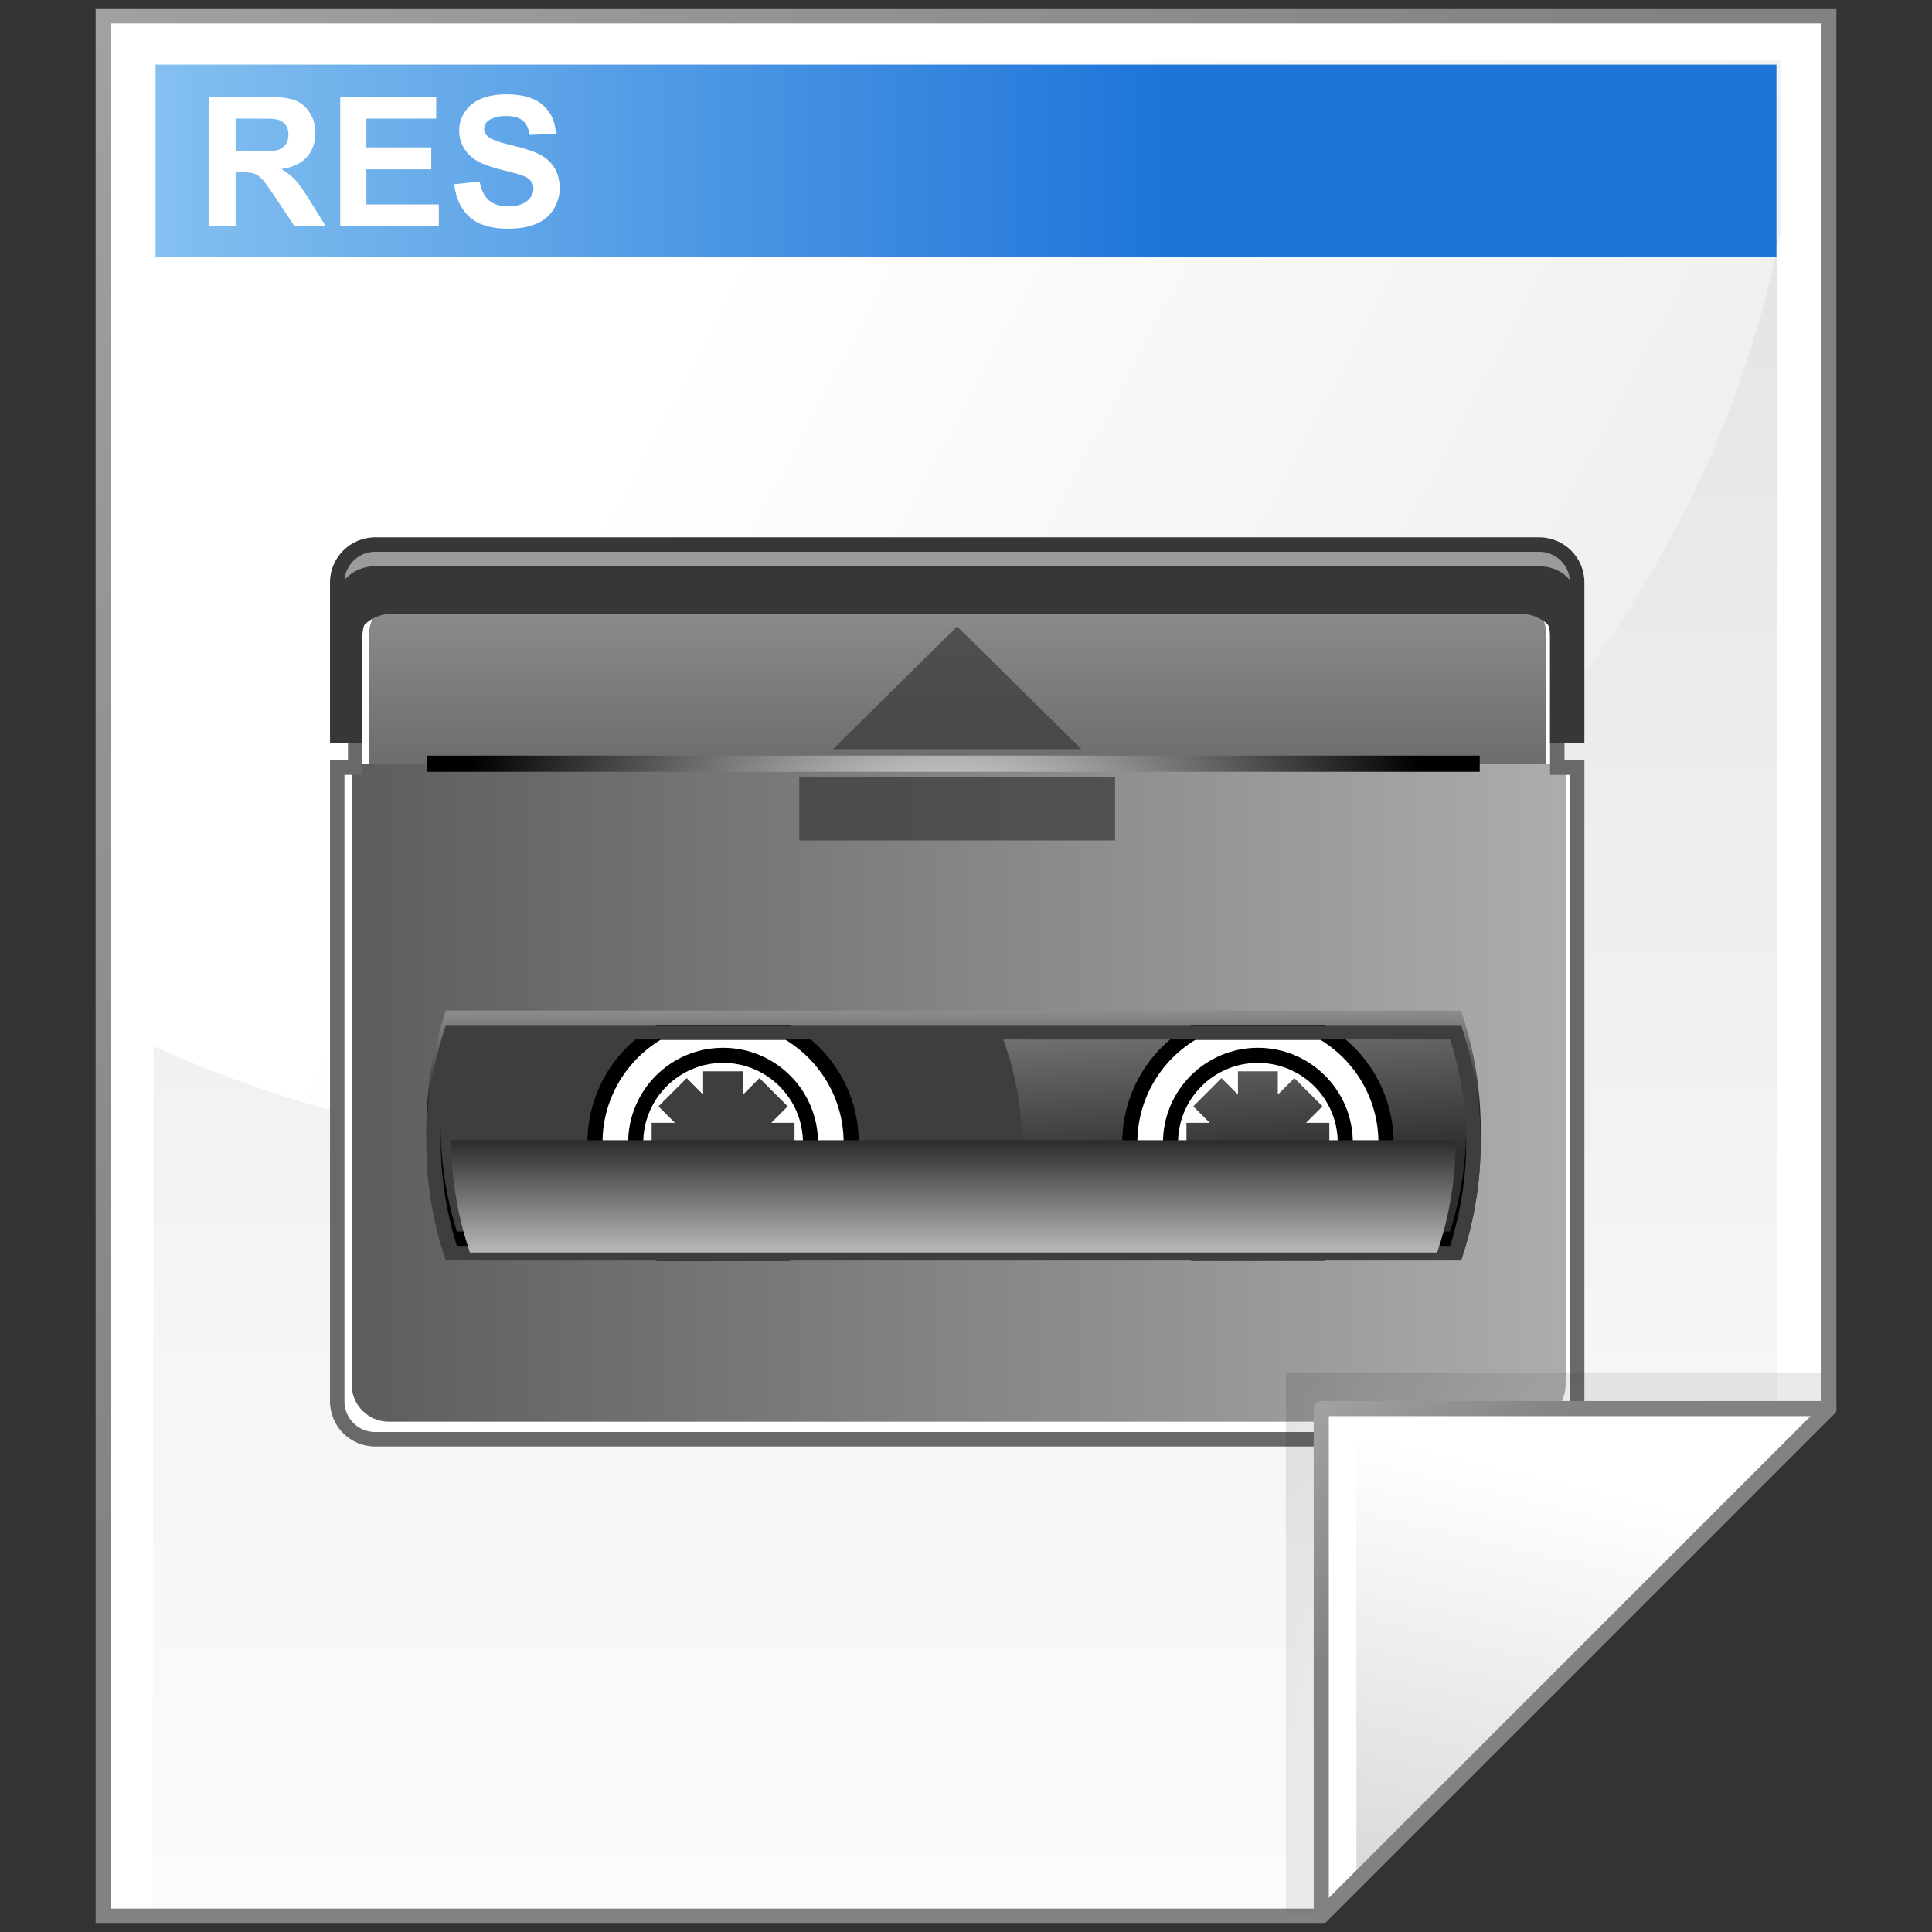 <?xml version="1.0" encoding="iso-8859-1"?>
<!-- Generator: Adobe Illustrator 10.0.3, SVG Export Plug-In . SVG Version: 3.0.0 Build 77)  -->
<!DOCTYPE svg PUBLIC "-//W3C//DTD SVG 1.0//EN"    "http://www.w3.org/TR/2001/REC-SVG-20010904/DTD/svg10.dtd">
<svg  xmlns="http://www.w3.org/2000/svg" xmlns:xlink="http://www.w3.org/1999/xlink" xmlns:a="http://ns.adobe.com/AdobeSVGViewerExtensions/3.0/"
	 width="128" height="128" viewBox="0 0 128 128" overflow="visible" enable-background="new 0 0 128 128" xml:space="preserve">
	<rect x="0" y="0" width="128" height="128" fill="#333333" stroke="none"/>
	<g id="Layer_1">
		<g>
			<path fill="#FFFFFF" d="M121.164,1.052H6.836v125.896h80.701l33.627-33.627V1.052z"/>
			<linearGradient id="XMLID_1_" gradientUnits="userSpaceOnUse" x1="63.92" y1="154.565" x2="63.92" y2="-100.936">
				<stop  offset="0" style="stop-color:#FFFFFF"/>
				<stop  offset="0.246" style="stop-color:#F6F6F6"/>
				<stop  offset="0.637" style="stop-color:#DFDFDF"/>
				<stop  offset="1" style="stop-color:#C4C4C4"/>
				<a:midPointStop  offset="0" style="stop-color:#FFFFFF"/>
				<a:midPointStop  offset="0.605" style="stop-color:#FFFFFF"/>
				<a:midPointStop  offset="1" style="stop-color:#C4C4C4"/>
			</linearGradient>
			<path fill="url(#XMLID_1_)" d="M117.734,4.019H10.266l-0.16,122.654h76.457l31.172-31.252V4.019z"/>
			<linearGradient id="XMLID_2_" gradientUnits="userSpaceOnUse" x1="-26.333" y1="-26.333" x2="56.166" y2="56.166">
				<stop  offset="0" style="stop-color:#B3B3B3"/>
				<stop  offset="1" style="stop-color:#828282"/>
				<a:midPointStop  offset="0" style="stop-color:#B3B3B3"/>
				<a:midPointStop  offset="0.5" style="stop-color:#B3B3B3"/>
				<a:midPointStop  offset="1" style="stop-color:#828282"/>
			</linearGradient>
			<path fill="url(#XMLID_2_)" d="M121.164,0.552H6.336v126.896h81.408l33.92-33.92V0.552H121.164 M120.664,1.552
				c0,0.986,0,91.152,0,91.562c-0.289,0.289-33.045,33.045-33.334,33.334c-0.41,0-79.01,0-79.994,0c0-0.988,0-123.908,0-124.896
				C8.322,1.552,119.678,1.552,120.664,1.552z"/>
			<linearGradient id="XMLID_3_" gradientUnits="userSpaceOnUse" x1="43.023" y1="25.421" x2="204.007" y2="111.065">
				<stop  offset="0" style="stop-color:#FFFFFF"/>
				<stop  offset="0.86" style="stop-color:#DADADA"/>
				<stop  offset="1" style="stop-color:#D4D4D4"/>
				<a:midPointStop  offset="0" style="stop-color:#FFFFFF"/>
				<a:midPointStop  offset="0.525" style="stop-color:#FFFFFF"/>
				<a:midPointStop  offset="1" style="stop-color:#D4D4D4"/>
			</linearGradient>
			<path fill="url(#XMLID_3_)" d="M118.006,15.223V3.94H10.199l-0.096,65.34c9.975,4.547,21.151,7.096,32.954,7.096
				C80.402,76.376,111.455,48.876,118.006,15.223z"/>
			<linearGradient id="XMLID_4_" gradientUnits="userSpaceOnUse" x1="-56.69" y1="10.651" x2="77.648" y2="10.651">
				<stop  offset="0" style="stop-color:#FFFFFF"/>
				<stop  offset="0.063" style="stop-color:#E6F9FF"/>
				<stop  offset="0.139" style="stop-color:#CEF2FF"/>
				<stop  offset="0.185" style="stop-color:#C5F0FF"/>
				<stop  offset="1" style="stop-color:#1D74D9"/>
				<a:midPointStop  offset="0" style="stop-color:#FFFFFF"/>
				<a:midPointStop  offset="0.4" style="stop-color:#FFFFFF"/>
				<a:midPointStop  offset="0.185" style="stop-color:#C5F0FF"/>
				<a:midPointStop  offset="0.5" style="stop-color:#C5F0FF"/>
				<a:midPointStop  offset="1" style="stop-color:#1D74D9"/>
			</linearGradient>
			<path fill-rule="evenodd" clip-rule="evenodd" fill="url(#XMLID_4_)" d="M117.692,17.022H10.308V4.279h107.385V17.022z"/>
			<path fill="none" d="M128,128H0V0h128V128z"/>
		</g>
		<g>
			<g>
				<path fill="#FFFFFF" d="M103.173,50.858v-8.791c0-1.343-1.09-2.433-2.434-2.433H25.963c-1.343,0-2.432,1.089-2.432,2.433v8.791
					h-1.189v41.987c0,1.387,1.124,2.509,2.508,2.509h77.131c1.386,0,2.508-1.122,2.508-2.509V50.858H103.173z"/>
				<linearGradient id="XMLID_5_" gradientUnits="userSpaceOnUse" x1="125.501" y1="66.913" x2="-10.963" y2="66.913">
					<stop  offset="0" style="stop-color:#C2C2C2"/>
					<stop  offset="1" style="stop-color:#3B3B3B"/>
					<a:midPointStop  offset="0" style="stop-color:#C2C2C2"/>
					<a:midPointStop  offset="0.5" style="stop-color:#C2C2C2"/>
					<a:midPointStop  offset="1" style="stop-color:#3B3B3B"/>
				</linearGradient>
				<path fill="url(#XMLID_5_)" d="M102.438,50.624v-8.607c0-1.315-1.067-2.381-2.383-2.381h-73.21
					c-1.315,0-2.381,1.066-2.381,2.381v8.607H23.3v41.108c0,1.357,1.1,2.458,2.456,2.458h75.517c1.356,0,2.456-1.101,2.456-2.458
					V50.624H102.438z"/>
				<linearGradient id="XMLID_6_" gradientUnits="userSpaceOnUse" x1="63.514" y1="21.14" x2="63.514" y2="68.063">
					<stop  offset="0" style="stop-color:#C2C2C2"/>
					<stop  offset="1" style="stop-color:#3B3B3B"/>
					<a:midPointStop  offset="0" style="stop-color:#C2C2C2"/>
					<a:midPointStop  offset="0.5" style="stop-color:#C2C2C2"/>
					<a:midPointStop  offset="1" style="stop-color:#3B3B3B"/>
				</linearGradient>
				<path fill="url(#XMLID_6_)" d="M102.438,50.624v-8.607c0-1.315-1.067-2.381-2.383-2.381h-73.21
					c-1.315,0-2.381,1.066-2.381,2.381v8.607H23.3h80.429H102.438z"/>
				<linearGradient id="XMLID_7_" gradientUnits="userSpaceOnUse" x1="62.055" y1="57.829" x2="63.333" y2="78.259">
					<stop  offset="0" style="stop-color:#C2C2C2"/>
					<stop  offset="1" style="stop-color:#2E2E2E"/>
					<a:midPointStop  offset="0" style="stop-color:#C2C2C2"/>
					<a:midPointStop  offset="0.5" style="stop-color:#C2C2C2"/>
					<a:midPointStop  offset="1" style="stop-color:#2E2E2E"/>
				</linearGradient>
				<path fill="url(#XMLID_7_)" d="M96.453,67.912h-66.91l-0.108,0.331c-0.787,2.428-1.186,4.94-1.186,7.467
					c0,2.528,0.398,5.041,1.186,7.469l0.108,0.331h67.258l0.106-0.331c0.789-2.432,1.189-4.943,1.189-7.469
					c0-2.523-0.4-5.035-1.189-7.467l-0.106-0.331H96.453z"/>
				<path fill="#3E3E3E" d="M66.28,68.392H29.891c-0.757,2.334-1.164,4.788-1.164,7.318c0,2.532,0.406,4.986,1.164,7.32H66.28
					c0.905-2.269,1.42-4.733,1.42-7.32S67.188,70.658,66.28,68.392z"/>
				<path fill="#696969" d="M25.963,39.157c-1.605,0-2.91,1.306-2.91,2.911c0,0,0,7.456,0,8.312c-0.342,0-1.189,0-1.189,0v42.466
					c0,1.648,1.339,2.987,2.987,2.987h77.131c1.646,0,2.987-1.339,2.987-2.987V50.379c0,0-0.93,0-1.317,0c0-0.856,0-8.312,0-8.312
					c0-1.605-1.307-2.911-2.912-2.911H25.963z M23.532,51.337h0.479v-9.269c0-1.078,0.875-1.954,1.953-1.954h74.776
					c1.078,0,1.955,0.876,1.955,1.954v9.269c0,0,0.928,0,1.316,0c0,0.937,0,41.509,0,41.509c0,1.119-0.911,2.029-2.029,2.029H24.851
					c-1.121,0-2.029-0.91-2.029-2.029c0,0,0-40.572,0-41.509C23.164,51.337,23.532,51.337,23.532,51.337z"/>
				
					<radialGradient id="XMLID_8_" cx="62.661" cy="59.016" r="32.698" fx="62.661" fy="59.016" gradientTransform="matrix(1 0 0 0.812 0 10.245)" gradientUnits="userSpaceOnUse">
					<stop  offset="0" style="stop-color:#FFFFFF"/>
					<stop  offset="1" style="stop-color:#000000"/>
					<a:midPointStop  offset="0" style="stop-color:#FFFFFF"/>
					<a:midPointStop  offset="0.5" style="stop-color:#FFFFFF"/>
					<a:midPointStop  offset="1" style="stop-color:#000000"/>
				</radialGradient>
				<path fill="url(#XMLID_8_)"  a:adobe-blending-mode="screen" d="M98.035,51.135H28.277v-1.072h69.758V51.135z"/>
				<path d="M41.878,75.71c0,3.325,2.705,6.03,6.03,6.03c3.323,0,6.028-2.705,6.028-6.03c0-3.323-2.705-6.03-6.028-6.03
					C44.583,69.68,41.878,72.387,41.878,75.71z M42.357,75.71c0-3.06,2.489-5.551,5.551-5.551c3.06,0,5.549,2.491,5.549,5.551
					c0,3.062-2.49,5.551-5.549,5.551C44.846,81.261,42.357,78.771,42.357,75.71z"/>
				<path fill="#FFFFFF" d="M47.908,69.919c-3.198,0-5.791,2.593-5.791,5.791s2.592,5.791,5.791,5.791
					c3.196,0,5.789-2.593,5.789-5.791S51.104,69.919,47.908,69.919z M52.64,74.388v2.645h-1.541l1.09,1.091l-1.871,1.868
					l-1.09-1.091v1.542h-2.643V78.9l-1.091,1.091l-1.868-1.868l1.088-1.091h-1.541v-2.645h1.543l-1.09-1.089l1.868-1.87l1.091,1.091
					v-1.541h2.643v1.541l1.09-1.091l1.871,1.87l-1.09,1.089H52.64z"/>
				<path d="M41.878,75.71c0,3.325,2.705,6.03,6.03,6.03c3.323,0,6.028-2.705,6.028-6.03c0-3.323-2.705-6.03-6.028-6.03
					C44.583,69.68,41.878,72.387,41.878,75.71z M42.357,75.71c0-3.06,2.489-5.551,5.551-5.551c3.06,0,5.549,2.491,5.549,5.551
					c0,3.062-2.49,5.551-5.549,5.551C44.846,81.261,42.357,78.771,42.357,75.71z"/>
				<linearGradient id="XMLID_9_" gradientUnits="userSpaceOnUse" x1="63.172" y1="59.861" x2="63.172" y2="75.723">
					<stop  offset="0" style="stop-color:#FFFFFF"/>
					<stop  offset="1" style="stop-color:#000000"/>
					<a:midPointStop  offset="0" style="stop-color:#FFFFFF"/>
					<a:midPointStop  offset="0.5" style="stop-color:#FFFFFF"/>
					<a:midPointStop  offset="1" style="stop-color:#000000"/>
				</linearGradient>
				<path fill="url(#XMLID_9_)"  a:adobe-blending-mode="screen" d="M96.453,66.955h-66.91l-0.108,0.331
					c-0.787,2.428-1.186,4.939-1.186,7.466c0,2.529,0.398,5.041,1.186,7.469l0.108,0.331h67.258l0.106-0.331
					c0.789-2.432,1.189-4.943,1.189-7.469c0-2.522-0.4-5.034-1.189-7.466l-0.106-0.331H96.453z M96.077,67.912
					c0.688,2.233,1.062,4.53,1.062,6.84c0,2.312-0.374,4.609-1.062,6.842c-0.739,0-65.071,0-65.81,0
					c-0.688-2.229-1.061-4.526-1.061-6.842c0-2.313,0.372-4.61,1.061-6.84C31.006,67.912,95.338,67.912,96.077,67.912z"/>
				<path fill="#9B9B9B" d="M104.489,38.586c0-1.385-1.122-2.508-2.508-2.508H24.851c-1.384,0-2.508,1.124-2.508,2.508v10.158h1.189
					v-6.677c0-1.343,1.089-2.433,2.432-2.433h74.776c1.344,0,2.434,1.089,2.434,2.433v6.677h1.316V38.586z"/>
				<path fill="#373737" d="M104.489,39.739c0-1.229-1.122-2.225-2.508-2.225H24.851c-1.384,0-2.508,0.996-2.508,2.225v9.006h1.189
					v-5.92c0-1.19,1.089-2.157,2.432-2.157h74.776c1.344,0,2.434,0.966,2.434,2.157v5.92h1.316V39.739z"/>
				<path fill="#373737" d="M24.851,35.599c-1.648,0-2.987,1.34-2.987,2.987v10.637h2.147v-7.156c0-1.078,0.875-1.954,1.953-1.954
					h74.776c1.078,0,1.955,0.876,1.955,1.954v7.156h2.274V38.586c0-1.647-1.342-2.987-2.987-2.987H24.851z M22.821,38.586
					c0-1.119,0.909-2.03,2.029-2.03h77.131c1.118,0,2.029,0.911,2.029,2.03c0,0,0,8.81,0,9.68c-0.166,0-0.192,0-0.359,0
					c0-0.825,0-6.198,0-6.198c0-1.605-1.307-2.911-2.912-2.911H25.963c-1.605,0-2.91,1.306-2.91,2.911c0,0,0,5.373,0,6.198
					c-0.112,0-0.122,0-0.232,0C22.821,47.396,22.821,38.586,22.821,38.586z"/>
				<path fill="#FFFFFF" stroke="#000000" d="M56.394,75.71c0-3.123-1.693-5.847-4.207-7.318h-8.561
					c-2.514,1.472-4.207,4.195-4.207,7.318s1.693,5.847,4.207,7.32h8.561C54.701,81.557,56.394,78.833,56.394,75.71z M47.908,81.501
					c-3.198,0-5.791-2.593-5.791-5.791s2.592-5.791,5.791-5.791c3.196,0,5.789,2.593,5.789,5.791S51.104,81.501,47.908,81.501z"/>
				<path fill="#FFFFFF" d="M83.34,69.919c-3.198,0-5.791,2.593-5.791,5.791s2.593,5.791,5.791,5.791
					c3.196,0,5.789-2.593,5.789-5.791S86.536,69.919,83.34,69.919z M88.072,74.388v2.645H86.53l1.091,1.091l-1.87,1.868L84.66,78.9
					v1.542h-2.643V78.9l-1.091,1.091l-1.868-1.868l1.089-1.091h-1.541v-2.645h1.543l-1.091-1.089l1.868-1.87l1.091,1.091v-1.541
					h2.643v1.541l1.091-1.091l1.87,1.87l-1.091,1.089H88.072z"/>
				<path fill="#FFFFFF" stroke="#000000" d="M91.825,75.71c0-3.123-1.692-5.847-4.206-7.318h-8.561
					c-2.514,1.472-4.206,4.195-4.206,7.318s1.692,5.847,4.206,7.32h8.561C90.133,81.557,91.825,78.833,91.825,75.71z M83.34,81.501
					c-3.198,0-5.791-2.593-5.791-5.791s2.593-5.791,5.791-5.791c3.196,0,5.789,2.593,5.789,5.791S86.536,81.501,83.34,81.501z"/>
				<path fill="#3E3E3E" d="M96.453,67.912h-66.91l-0.108,0.331c-0.787,2.428-1.186,4.94-1.186,7.467
					c0,2.528,0.398,5.041,1.186,7.469l0.108,0.331h67.258l0.106-0.331c0.789-2.432,1.189-4.943,1.189-7.469
					c0-2.523-0.4-5.035-1.189-7.467l-0.106-0.331H96.453z M96.077,68.87c0.688,2.233,1.062,4.53,1.062,6.84
					c0,2.312-0.374,4.608-1.062,6.842c-0.739,0-65.071,0-65.81,0c-0.688-2.229-1.061-4.526-1.061-6.842
					c0-2.313,0.372-4.61,1.061-6.84C31.006,68.87,95.338,68.87,96.077,68.87z"/>
				
					<linearGradient id="XMLID_10_" gradientUnits="userSpaceOnUse" x1="374.149" y1="69.755" x2="374.149" y2="83.101" gradientTransform="matrix(-1 0 0 -1 437.322 156.393)">
					<stop  offset="0" style="stop-color:#FFFFFF"/>
					<stop  offset="1" style="stop-color:#000000"/>
					<a:midPointStop  offset="0" style="stop-color:#FFFFFF"/>
					<a:midPointStop  offset="0.5" style="stop-color:#FFFFFF"/>
					<a:midPointStop  offset="1" style="stop-color:#000000"/>
				</linearGradient>
				<path fill="url(#XMLID_10_)"  a:adobe-blending-mode="screen" d="M31.03,82.668l0.103,0.315h0.331h63.749l0.103-0.315
					c0.75-2.312,1.132-4.706,1.132-7.113c0-0.004,0-0.01,0-0.013H29.898c0,0.003,0,0.009,0,0.013
					C29.898,77.958,30.28,80.353,31.03,82.668z"/>
			</g>
			<g opacity="0.7">
				<path fill="#373737" d="M73.876,55.681H52.954v-4.184h20.922V55.681z"/>
				<path fill="#373737" d="M55.186,49.637l8.229-8.136l8.231,8.136H55.186z"/>
			</g>
		</g>
		<g>
			
				<radialGradient id="XMLID_11_" cx="108.467" cy="118.249" r="34.736" fx="108.467" fy="118.249" gradientUnits="userSpaceOnUse">
				<stop  offset="0" style="stop-color:#FFFFFF"/>
				<stop  offset="1" style="stop-color:#000000"/>
				<a:midPointStop  offset="0" style="stop-color:#FFFFFF"/>
				<a:midPointStop  offset="0.5" style="stop-color:#FFFFFF"/>
				<a:midPointStop  offset="1" style="stop-color:#000000"/>
			</radialGradient>
			<path opacity="0.1" fill="url(#XMLID_11_)" d="M85.191,90.976v35.754h1.793l33.639-33.639v-2.115H85.191z"/>
			<path fill="#FFFFFF" d="M87.537,126.948l33.627-33.627H87.537V126.948z"/>
			<linearGradient id="XMLID_12_" gradientUnits="userSpaceOnUse" x1="104.018" y1="98.182" x2="95.089" y2="135.795">
				<stop  offset="0" style="stop-color:#FFFFFF"/>
				<stop  offset="1" style="stop-color:#CCCCCC"/>
				<a:midPointStop  offset="0" style="stop-color:#FFFFFF"/>
				<a:midPointStop  offset="0.5" style="stop-color:#FFFFFF"/>
				<a:midPointStop  offset="1" style="stop-color:#CCCCCC"/>
			</linearGradient>
			<path fill="url(#XMLID_12_)" d="M89.865,125.056l29.594-29.592H89.865V125.056z"/>
			<linearGradient id="XMLID_13_" gradientUnits="userSpaceOnUse" x1="82.309" y1="88.093" x2="96.104" y2="101.888">
				<stop  offset="0" style="stop-color:#B3B3B3"/>
				<stop  offset="1" style="stop-color:#828282"/>
				<a:midPointStop  offset="0" style="stop-color:#B3B3B3"/>
				<a:midPointStop  offset="0.5" style="stop-color:#B3B3B3"/>
				<a:midPointStop  offset="1" style="stop-color:#828282"/>
			</linearGradient>
			<path fill="url(#XMLID_13_)" d="M87.537,92.821c-0.277,0-0.5,0.223-0.5,0.5v33.627c0,0.203,0.121,0.385,0.309,0.463
				c0.186,0.076,0.402,0.033,0.545-0.109l33.627-33.627c0.143-0.145,0.186-0.359,0.109-0.545c-0.078-0.188-0.26-0.309-0.463-0.309
				H87.537 M119.957,93.821c-1.58,1.578-30.342,30.34-31.92,31.92c0-2.209,0-30.986,0-31.92
				C88.971,93.821,117.748,93.821,119.957,93.821z"/>
		</g>
		<g>
			<path fill="#FFFFFF" d="M13.875,15V6.406h3.646c0.916,0,1.582,0.077,1.998,0.231c0.415,0.154,0.748,0.428,0.998,0.822
				c0.25,0.395,0.375,0.845,0.375,1.353c0,0.644-0.188,1.176-0.565,1.595c-0.376,0.42-0.94,0.685-1.689,0.793
				c0.373,0.219,0.682,0.46,0.925,0.722c0.243,0.263,0.571,0.729,0.984,1.397L21.594,15H19.52l-1.245-1.873
				c-0.446-0.67-0.751-1.091-0.916-1.266c-0.164-0.174-0.338-0.293-0.522-0.358c-0.184-0.064-0.476-0.097-0.874-0.097h-0.353V15
				H13.875z M15.609,10.031h1.282c0.831,0,1.35-0.035,1.557-0.105c0.207-0.07,0.368-0.191,0.485-0.362
				c0.117-0.171,0.176-0.386,0.176-0.643c0-0.288-0.077-0.521-0.231-0.697c-0.154-0.177-0.372-0.289-0.652-0.336
				c-0.141-0.02-0.562-0.029-1.264-0.029h-1.352V10.031z"/>
			<path fill="#FFFFFF" d="M22.541,15V6.406H28.9v1.453h-4.625v1.906h4.297v1.453h-4.297v2.328h4.797V15H22.541z"/>
			<path fill="#FFFFFF" d="M30.092,12.203l1.688-0.172c0.102,0.564,0.308,0.979,0.618,1.244s0.729,0.397,1.257,0.397
				c0.559,0,0.979-0.118,1.263-0.354c0.283-0.235,0.425-0.511,0.425-0.826c0-0.203-0.06-0.375-0.178-0.517s-0.326-0.266-0.622-0.371
				c-0.203-0.07-0.664-0.195-1.384-0.375c-0.927-0.23-1.577-0.513-1.95-0.85c-0.525-0.473-0.788-1.05-0.788-1.731
				c0-0.438,0.124-0.848,0.371-1.229c0.247-0.381,0.603-0.671,1.068-0.871s1.027-0.299,1.685-0.299c1.075,0,1.884,0.238,2.427,0.715
				s0.828,1.114,0.855,1.91l-1.734,0.062c-0.074-0.444-0.232-0.764-0.475-0.958s-0.606-0.292-1.091-0.292
				c-0.501,0-0.893,0.104-1.176,0.312c-0.183,0.134-0.273,0.312-0.273,0.536c0,0.204,0.086,0.378,0.257,0.523
				c0.218,0.185,0.748,0.376,1.589,0.575c0.841,0.198,1.463,0.404,1.866,0.618c0.403,0.213,0.719,0.505,0.946,0.874
				c0.228,0.37,0.342,0.827,0.342,1.371c0,0.493-0.137,0.955-0.41,1.385c-0.273,0.431-0.66,0.75-1.16,0.96s-1.123,0.314-1.869,0.314
				c-1.086,0-1.92-0.251-2.502-0.754S30.205,13.166,30.092,12.203z"/>
		</g>
	</g>
</svg>
